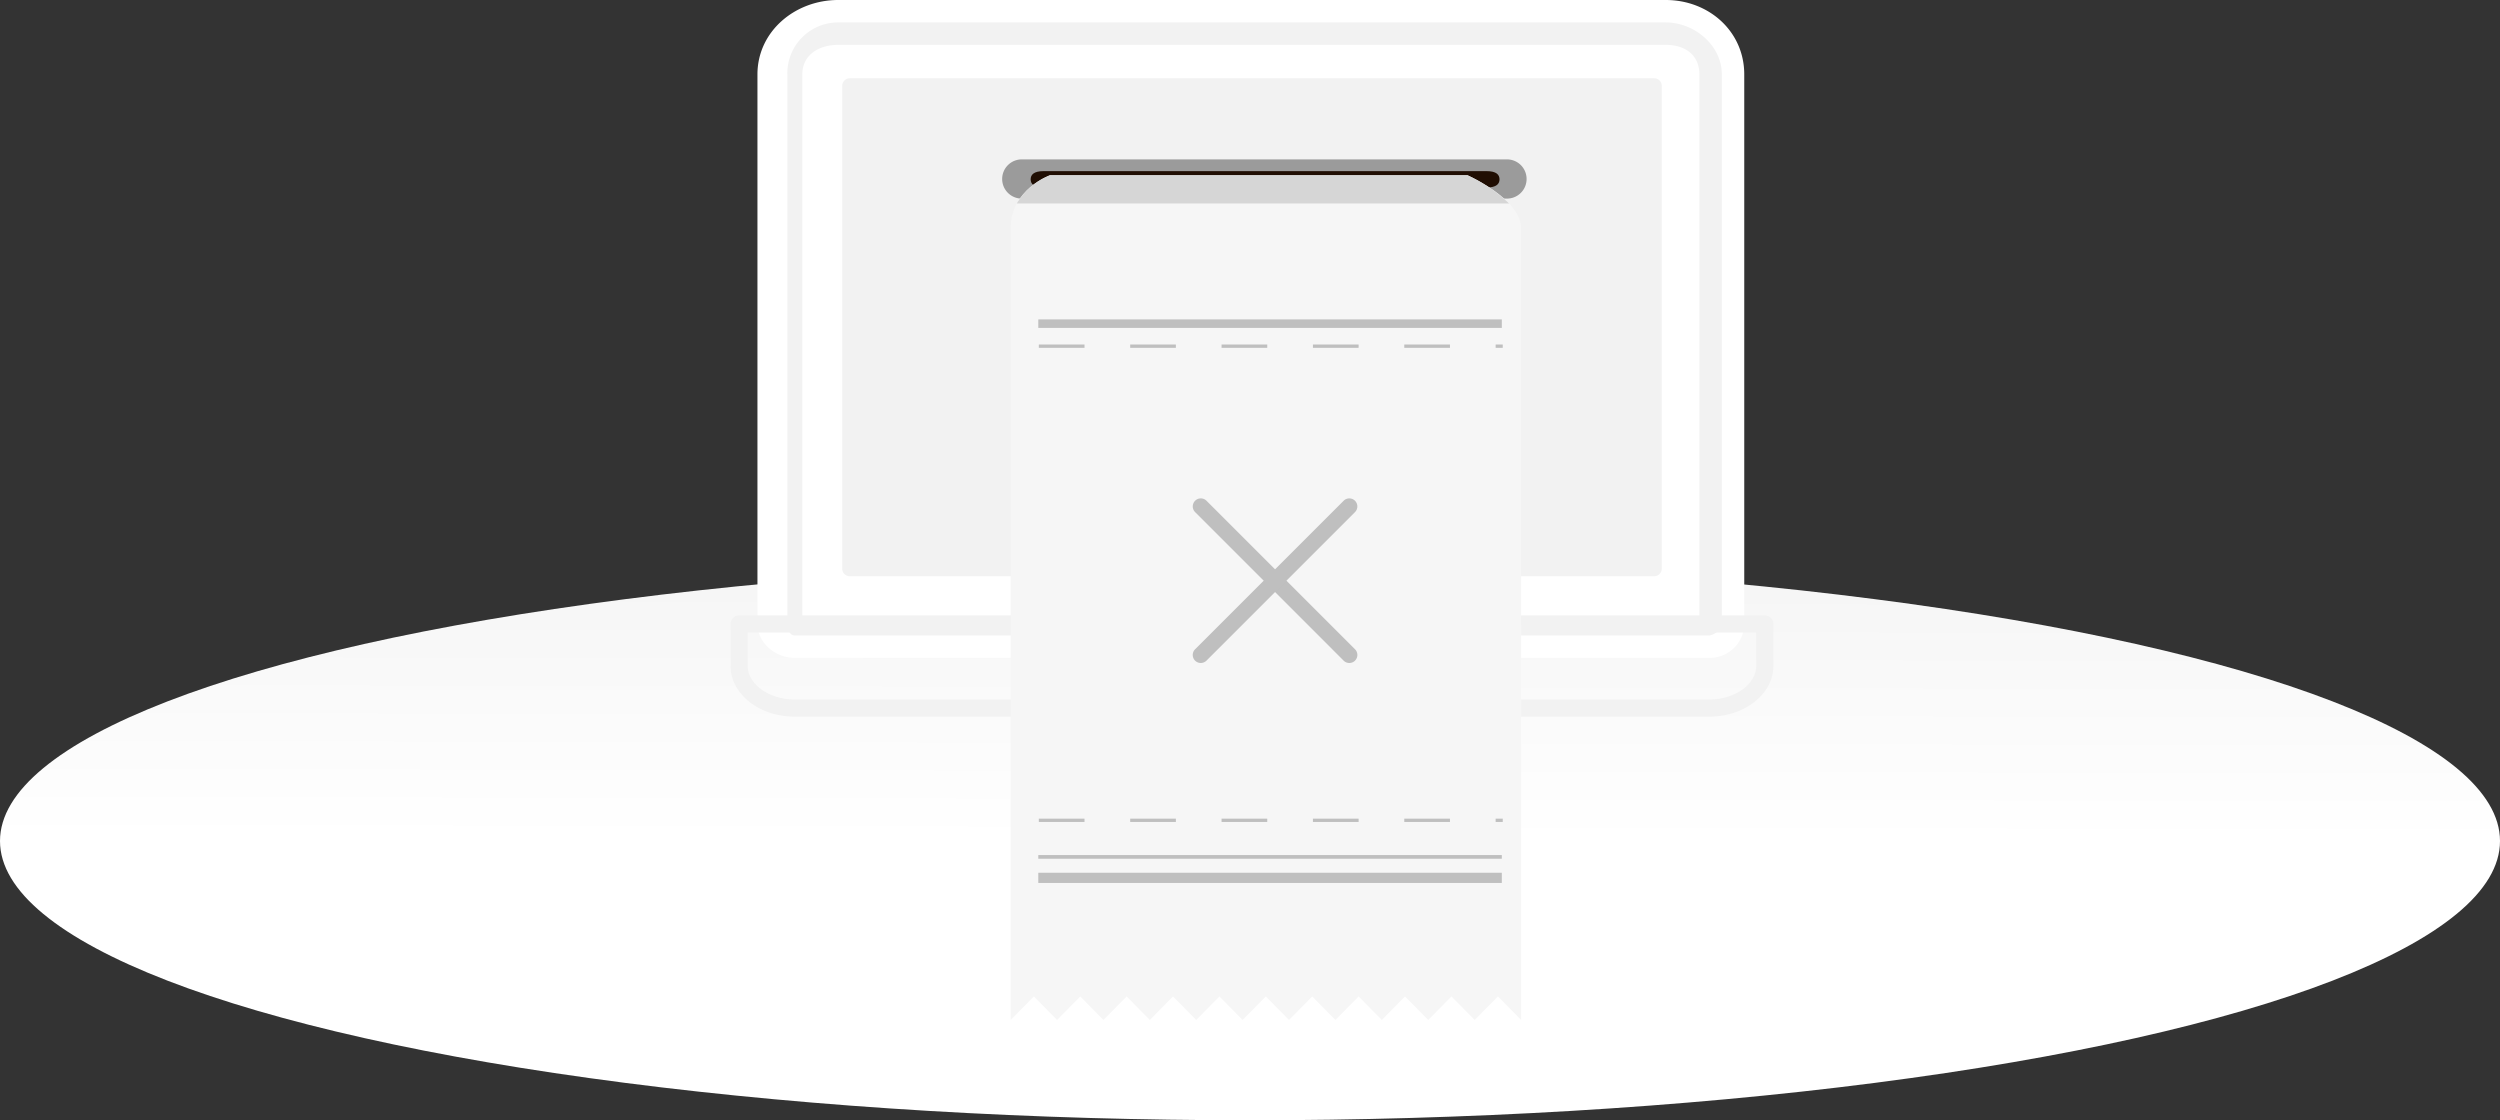 <svg xmlns="http://www.w3.org/2000/svg" xmlns:xlink="http://www.w3.org/1999/xlink" width="376.414" height="168.675" viewBox="0 0 376.414 168.675">
  <rect x="0" y="0" width="376.414" height="168.675" fill="#333333" stroke="none"/>
  <defs>
    <linearGradient id="linear-gradient" x1="0.516" y1="-1.345" x2="0.5" y2="0.5" gradientUnits="objectBoundingBox">
      <stop offset="0" stop-color="#b0b0b0"/>
      <stop offset="0.08" stop-color="#ddd"/>
      <stop offset="1" stop-color="#fff"/>
    </linearGradient>
  </defs>
  <g id="Group_38887" data-name="Group 38887" transform="translate(-679 -350.332)">
    <g id="Group_38684" data-name="Group 38684" transform="translate(887.865 422.488)">
      <ellipse id="Ellipse_371" data-name="Ellipse 371" cx="188.207" cy="42.046" rx="188.207" ry="42.046" transform="translate(-208.865 12.427)" fill="url(#linear-gradient)"/>
    </g>
    <g id="Group_38886" data-name="Group 38886" transform="translate(588.595 249.332)">
      <path id="Path_30820" data-name="Path 30820" d="M346.869,195.868H209.087a1.29,1.29,0,0,1-1.289-1.291V111.833a7.893,7.893,0,0,1,7.88-7.89h124.6a7.9,7.9,0,0,1,7.883,7.89v82.743A1.29,1.29,0,0,1,346.869,195.868Z" transform="translate(0.929 0.37)" fill="#f2f2f2"/>
      <path id="Path_30821" data-name="Path 30821" d="M209.564,200.052c-2.847,0-5.564-2.257-5.564-5.106V112.2c0-6.487,5.674-11.2,12.155-11.2h124.6c6.483,0,11.823,4.715,11.823,11.2v82.744a5.177,5.177,0,0,1-5.232,5.106Z" transform="translate(0.451 0)" fill="#fff"/>
      <path id="Path_30822" data-name="Path 30822" d="M340.252,104h-124.6A7.647,7.647,0,0,0,208,111.826V194.57c0,.714.35,1.729,1.061,1.729H346.844a2.314,2.314,0,0,0,1.855-1.729V111.826C348.7,107.475,344.6,104,340.252,104Zm5.07,90.047H210.251V111.826c0-2.929,2.479-4.449,5.4-4.449h124.6c2.923,0,5.07,1.521,5.07,4.449Z" transform="translate(0.954 0.377)" fill="#f2f2f2"/>
      <path id="Rectangle_1944" data-name="Rectangle 1944" d="M1.147,0H122.256A1.146,1.146,0,0,1,123.4,1.146V73.829a1.147,1.147,0,0,1-1.147,1.147H1.147A1.147,1.147,0,0,1,0,73.829V1.147A1.147,1.147,0,0,1,1.147,0Z" transform="translate(217.211 112.786)" fill="#f2f2f2"/>
      <g id="Group_38884" data-name="Group 38884" transform="translate(200.405 193.655)">
        <path id="Path_30823" data-name="Path 30823" d="M347.808,198.56H210.015c-5.3,0-9.61-3.422-9.61-7.624v-6.328a1.292,1.292,0,0,1,1.29-1.291H356.123a1.291,1.291,0,0,1,1.291,1.291v6.328C357.414,195.138,353.1,198.56,347.808,198.56ZM202.985,185.9v5.037c0,2.733,3.22,5.042,7.03,5.042H347.808c3.808,0,7.024-2.309,7.024-5.042V185.9Z" transform="translate(-200.405 -183.317)" fill="#f2f2f2"/>
      </g>
      <g id="Group_38885" data-name="Group 38885" transform="translate(274.855 197.223)">
        <path id="Path_30824" data-name="Path 30824" d="M270.6,194.6a4.055,4.055,0,1,1,4.059-4.059A4.061,4.061,0,0,1,270.6,194.6Zm0-5.528a1.473,1.473,0,1,0,1.477,1.469A1.471,1.471,0,0,0,270.6,189.069Z" transform="translate(-266.548 -186.487)" fill="#f2f2f2"/>
      </g>
    </g>
    <g id="Group_38883" data-name="Group 38883" transform="translate(-46.653 -62.88)">
      <g id="Group_38882" data-name="Group 38882" transform="translate(876.653 437.212)">
        <path id="Path_30812" data-name="Path 30812" d="M224.444,83.122H151.387a2.952,2.952,0,1,0,0,5.9h73.057a2.952,2.952,0,0,0,0-5.9Z" transform="translate(-148.435 -83.122)" fill="#9b9b9b"/>
        <path id="Path_30813" data-name="Path 30813" d="M227.684,87.6h-66.7c-1.489,0-1.947.553-1.947,1.234s.458,1.233,1.947,1.233h66.7c1.489,0,1.947-.552,1.947-1.233S229.173,87.6,227.684,87.6Z" transform="translate(-154.855 -85.834)" fill="#200e03"/>
        <path id="Path_30815" data-name="Path 30815" d="M228.258,97.122c0-4.369-8.068-7.949-8.068-7.949H157.335s-5.921,2.107-5.921,7.949V216.358l3.49-3.542,3.492,3.542,3.491-3.542,3.492,3.542,3.491-3.542,3.492,3.542,3.492-3.542,3.493,3.542,3.493-3.542,3.493,3.542,3.493-3.542,3.493,3.542,3.494-3.542,3.493,3.542,3.493-3.542,3.493,3.542,3.493-3.542,3.494,3.542,3.5-3.542,3.494,3.542,3.5-3.542,3.5,3.542S228.258,101.01,228.258,97.122Z" transform="translate(-150.238 -86.785)" fill="#f6f6f6"/>
        <path id="Path_30816" data-name="Path 30816" d="M221.6,89.173H158.744a10.16,10.16,0,0,0-5,4.245h74.119A22.747,22.747,0,0,0,221.6,89.173Z" transform="translate(-151.651 -86.785)" fill="#d6d6d6"/>
        <rect id="Rectangle_1941" data-name="Rectangle 1941" width="69.789" height="1.279" transform="translate(5.333 24.093)" fill="#bfbfbf"/>
        <rect id="Rectangle_1942" data-name="Rectangle 1942" width="69.789" height="1.537" transform="translate(5.333 107.407)" fill="#bfbfbf"/>
        <rect id="Rectangle_1943" data-name="Rectangle 1943" width="69.789" height="0.557" transform="translate(5.333 104.742)" fill="#bfbfbf"/>
        <path id="Path_30817" data-name="Path 30817" d="M0,0H69.85" transform="translate(5.413 28.122)" fill="#bfbfbf" stroke="#bfbfbf" stroke-width="0.5" stroke-dasharray="6.878"/>
        <line id="Line_107" data-name="Line 107" x2="69.85" transform="translate(5.413 99.511)" fill="none" stroke="#bfbfbf" stroke-width="0.5" stroke-dasharray="6.878"/>
      </g>
      <g id="Page-1" transform="translate(905.239 488.25)">
        <g id="_02_User" data-name="02 User" transform="translate(0 0)">
          <path id="Path_30818" data-name="Path 30818" d="M1.2,0A1.21,1.21,0,0,0,.349,2.063L22.714,24.428a1.21,1.21,0,0,0,1.712-1.712L2.06.351A1.207,1.207,0,0,0,1.2,0Z" transform="translate(0.006 0.003)" fill="#bfbfbf"/>
          <path id="Path_30819" data-name="Path 30819" d="M23.572,0a1.207,1.207,0,0,0-.856.354L.351,22.716a1.21,1.21,0,0,0,1.712,1.712L24.428,2.063A1.21,1.21,0,0,0,23.572,0Z" transform="translate(0.003 0.003)" fill="#bfbfbf"/>
        </g>
      </g>
    </g>
  </g>
</svg>
